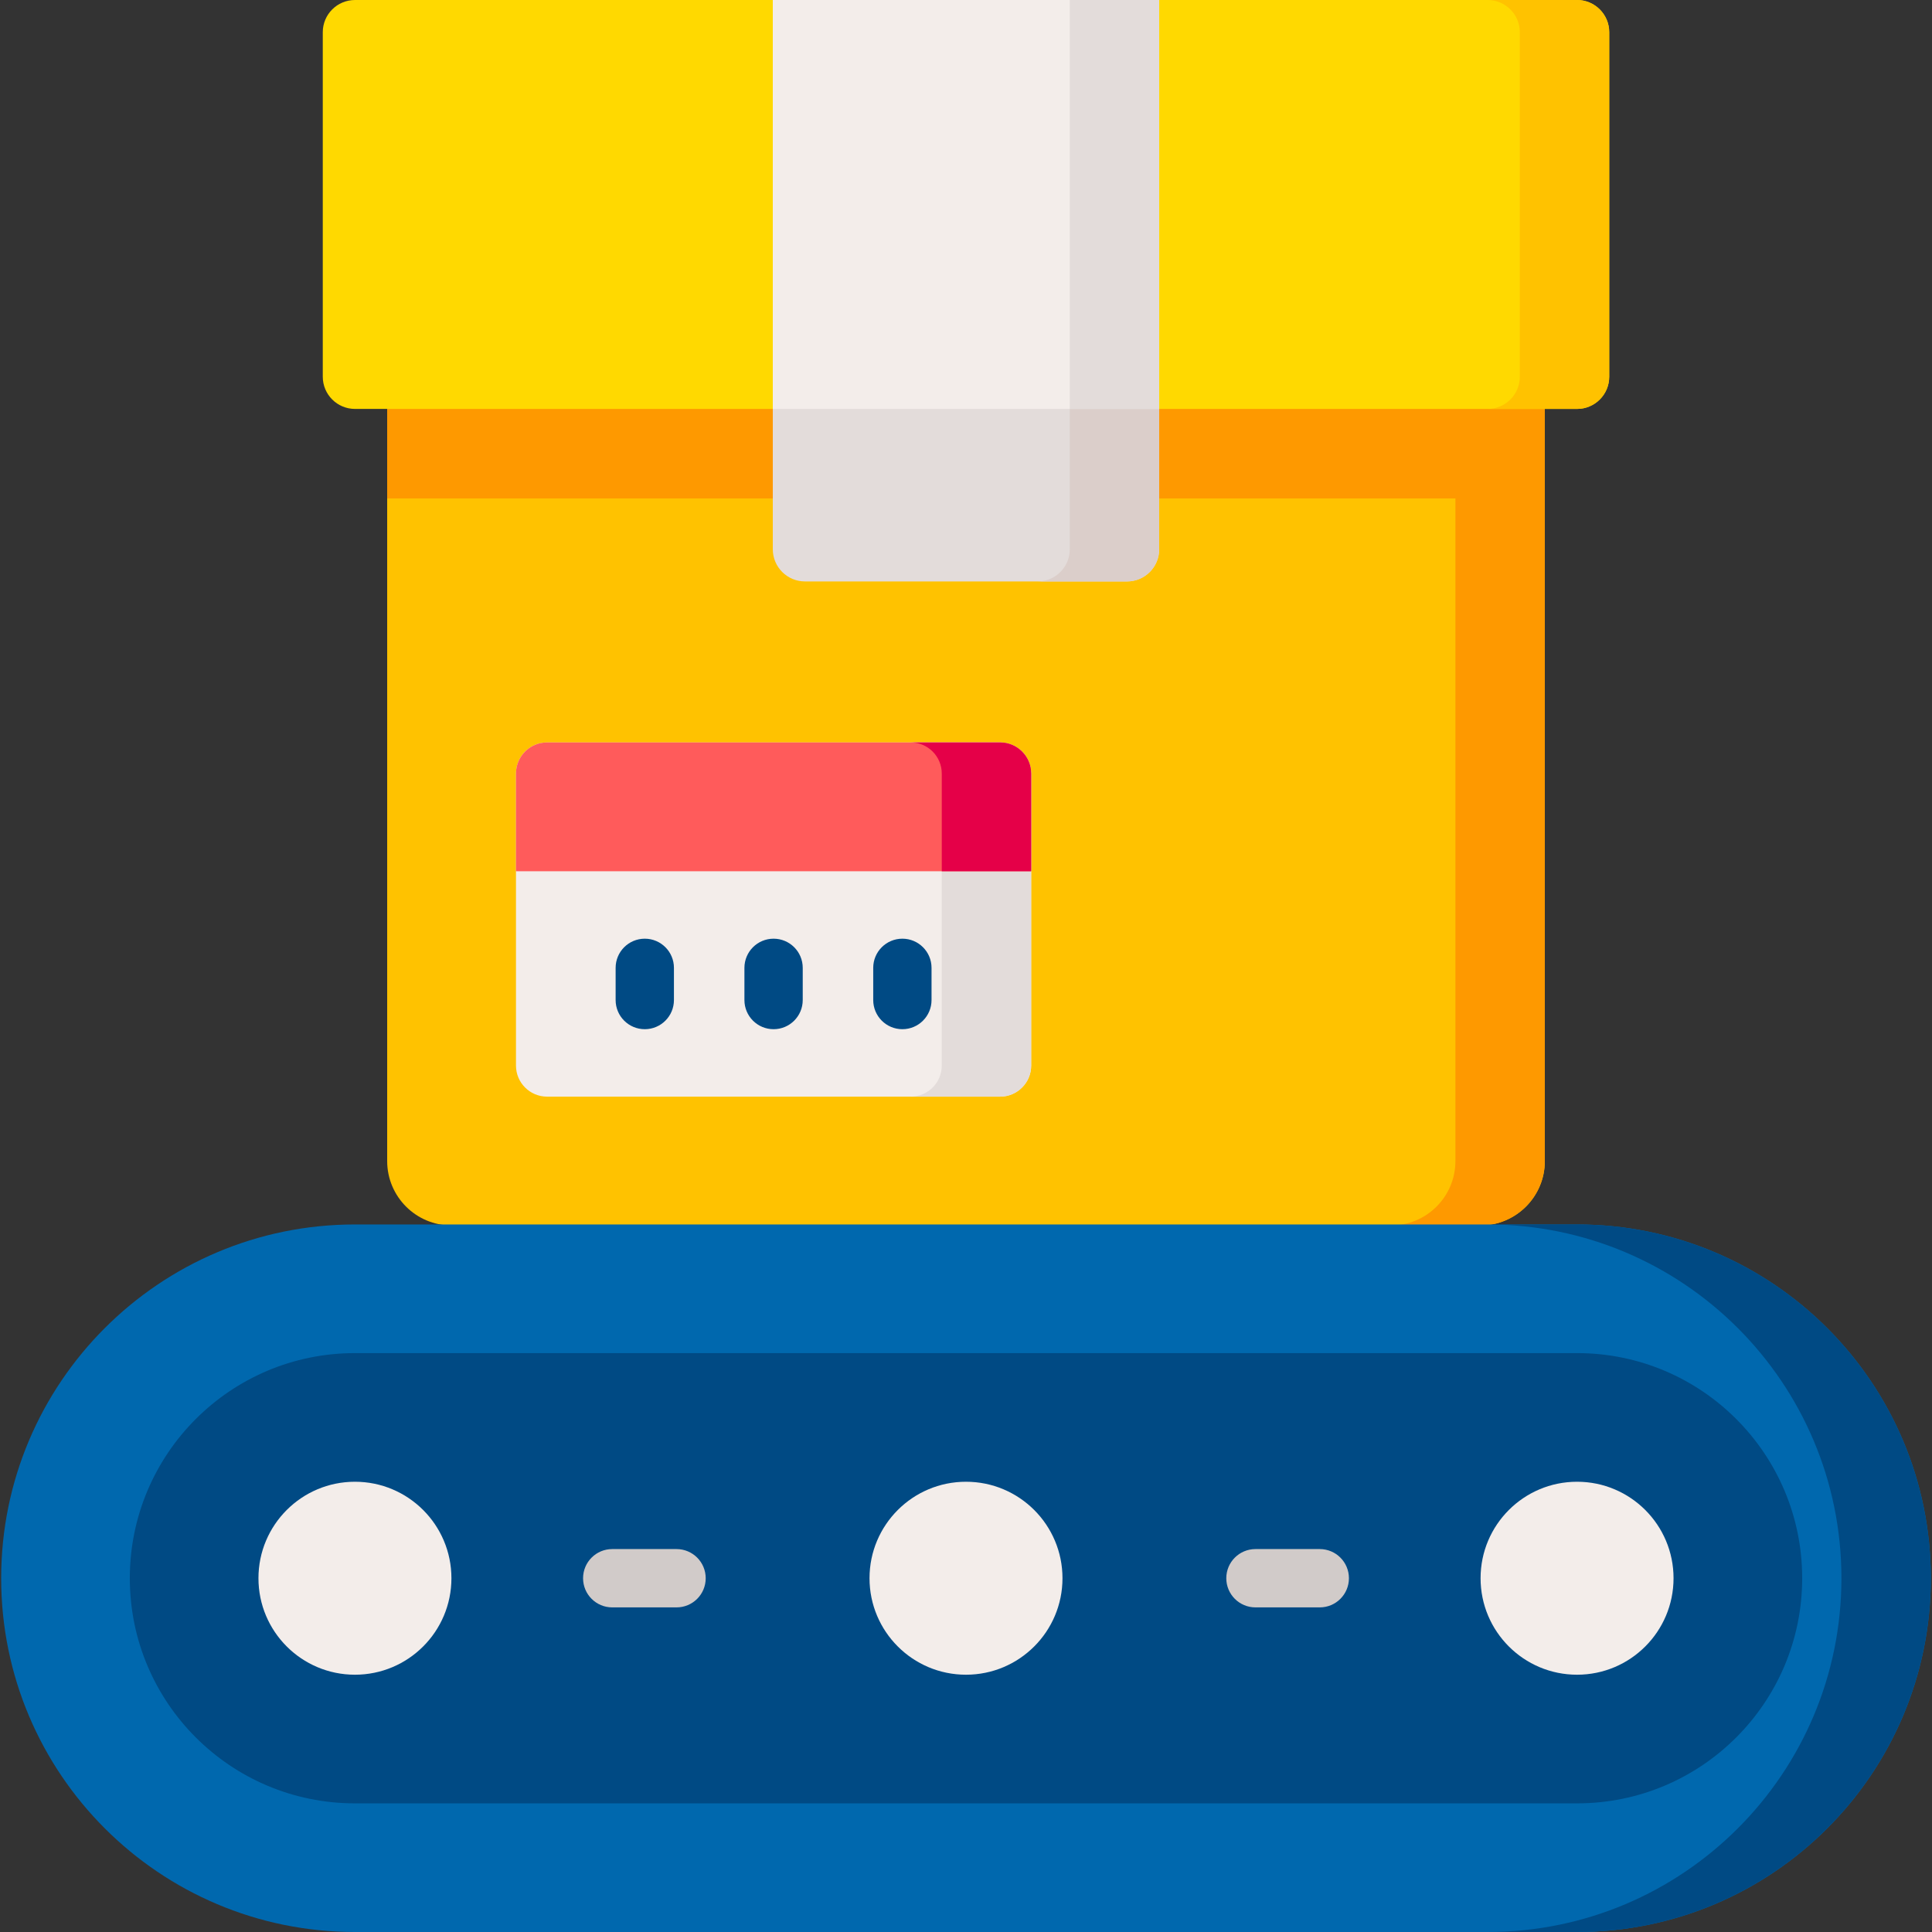 <svg id="Capa_1" enable-background="new 0 0 497 497" height="512" viewBox="0 0 497 497" width="512" xmlns="http://www.w3.org/2000/svg"><rect x="0" y="0" width="497" height="497" fill="#333333" stroke="none"/><g><g><g><path d="m397.4 100.195v198.479c0 9.15-7.418 16.568-16.568 16.568v5h-264.664v-5c-9.15 0-16.568-7.418-16.568-16.568v-198.479z" fill="#ffc200"/><path d="m224.598-24.803h28.02v278.016h-28.02z" fill="#fe9900" transform="matrix(0 1 -1 0 352.813 -124.403)"/><path d="m374.4 100.195v198.478c0 9.15-7.418 16.568-16.568 16.568h23c9.15 0 16.568-7.418 16.568-16.568v-198.478z" fill="#fe9900"/><path d="m413.966 8.283v88.628c0 4.575-3.709 8.283-8.283 8.283h-314.366c-4.575 0-8.283-3.709-8.283-8.283v-88.628c0-4.574 3.708-8.283 8.283-8.283h108.019l47.522 11 51.099-11h107.726c4.575 0 8.283 3.709 8.283 8.283z" fill="#ffd900"/><path d="m257.267 282.107h-116.533c-4.418 0-8-3.582-8-8v-75.117c0-4.418 3.582-8 8-8h116.533c4.418 0 8 3.582 8 8v75.117c0 4.418-3.581 8-8 8z" fill="#f3edea"/><g><path d="m165.868 264.757c-4.143 0-7.5-3.358-7.5-7.5v-8.283c0-4.142 3.357-7.5 7.5-7.5s7.5 3.358 7.5 7.5v8.283c0 4.142-3.358 7.5-7.5 7.5z" fill="#004a84"/></g><g><path d="m199 264.757c-4.143 0-7.5-3.358-7.5-7.5v-8.283c0-4.142 3.357-7.5 7.5-7.5s7.5 3.358 7.5 7.5v8.283c0 4.142-3.357 7.5-7.5 7.5z" fill="#004a84"/></g><g><path d="m232.134 264.757c-4.143 0-7.5-3.358-7.5-7.5v-8.283c0-4.142 3.357-7.5 7.5-7.5s7.5 3.358 7.5 7.5v8.283c0 4.142-3.357 7.5-7.5 7.5z" fill="#004a84"/></g><path d="m405.683 0h-23c4.575 0 8.283 3.709 8.283 8.283v88.628c0 4.575-3.708 8.283-8.283 8.283h23c4.575 0 8.283-3.709 8.283-8.283v-88.628c0-4.574-3.708-8.283-8.283-8.283z" fill="#ffc200"/></g><path d="m198.8 100.195v41.096c0 4.575 3.709 8.283 8.283 8.283h82.833c4.575 0 8.283-3.709 8.283-8.283v-41.096z" fill="#e3dcda"/><path d="m275.2 100.195v41.096c0 4.575-3.708 8.283-8.283 8.283h23c4.575 0 8.283-3.708 8.283-8.283v-41.096z" fill="#dbceca"/><path d="m198.8 0h99.4v105.195h-99.4z" fill="#f3edea"/><path d="m275.2 0h23v105.195h-23z" fill="#e3dcda"/><path d="m257.267 190.99h-23c4.418 0 8 3.582 8 8v75.117c0 4.418-3.582 8-8 8h23c4.418 0 8-3.582 8-8v-75.117c0-4.418-3.581-8-8-8z" fill="#e3dcda"/><path d="m257.267 190.99h-116.533c-4.418 0-8 3.582-8 8v25.133h132.533v-25.133c0-4.418-3.581-8-8-8z" fill="#ff5b5b"/><path d="m257.267 190.99h-23c4.418 0 8 3.582 8 8v25.133h23v-25.133c0-4.418-3.581-8-8-8z" fill="#e50048"/></g><g><path d="m405.693 497c50.261 0 91.006-40.745 91.006-91.006s-40.745-91.006-91.006-91.006h-314.386c-50.261 0-91.006 40.745-91.006 91.006s40.745 91.006 91.006 91.006z" fill="#0068ae"/><path d="m405.693 314.987h-23c50.262 0 91.006 40.745 91.006 91.006 0 50.262-40.745 91.006-91.006 91.006h23c50.262 0 91.006-40.745 91.006-91.006s-40.745-91.006-91.006-91.006z" fill="#004a84"/><path d="m405.693 463.907c31.985 0 57.913-25.929 57.913-57.913 0-31.985-25.928-57.913-57.913-57.913h-314.386c-31.985 0-57.913 25.928-57.913 57.913 0 31.984 25.928 57.913 57.913 57.913z" fill="#004a84"/><g fill="#f3edea"><circle cx="91.307" cy="405.994" r="24.82"/><circle cx="248.5" cy="405.994" r="24.82"/><circle cx="405.693" cy="405.994" r="24.82"/></g><g><path d="m174.04 413.494h-16.547c-4.142 0-7.5-3.357-7.5-7.5s3.358-7.5 7.5-7.5h16.547c4.142 0 7.5 3.357 7.5 7.5s-3.357 7.5-7.5 7.5z" fill="#d1cbc9"/></g><g><path d="m339.506 413.494h-16.547c-4.142 0-7.5-3.357-7.5-7.5s3.358-7.5 7.5-7.5h16.547c4.142 0 7.5 3.357 7.5 7.5s-3.358 7.5-7.5 7.5z" fill="#d1cbc9"/></g></g></g></svg>